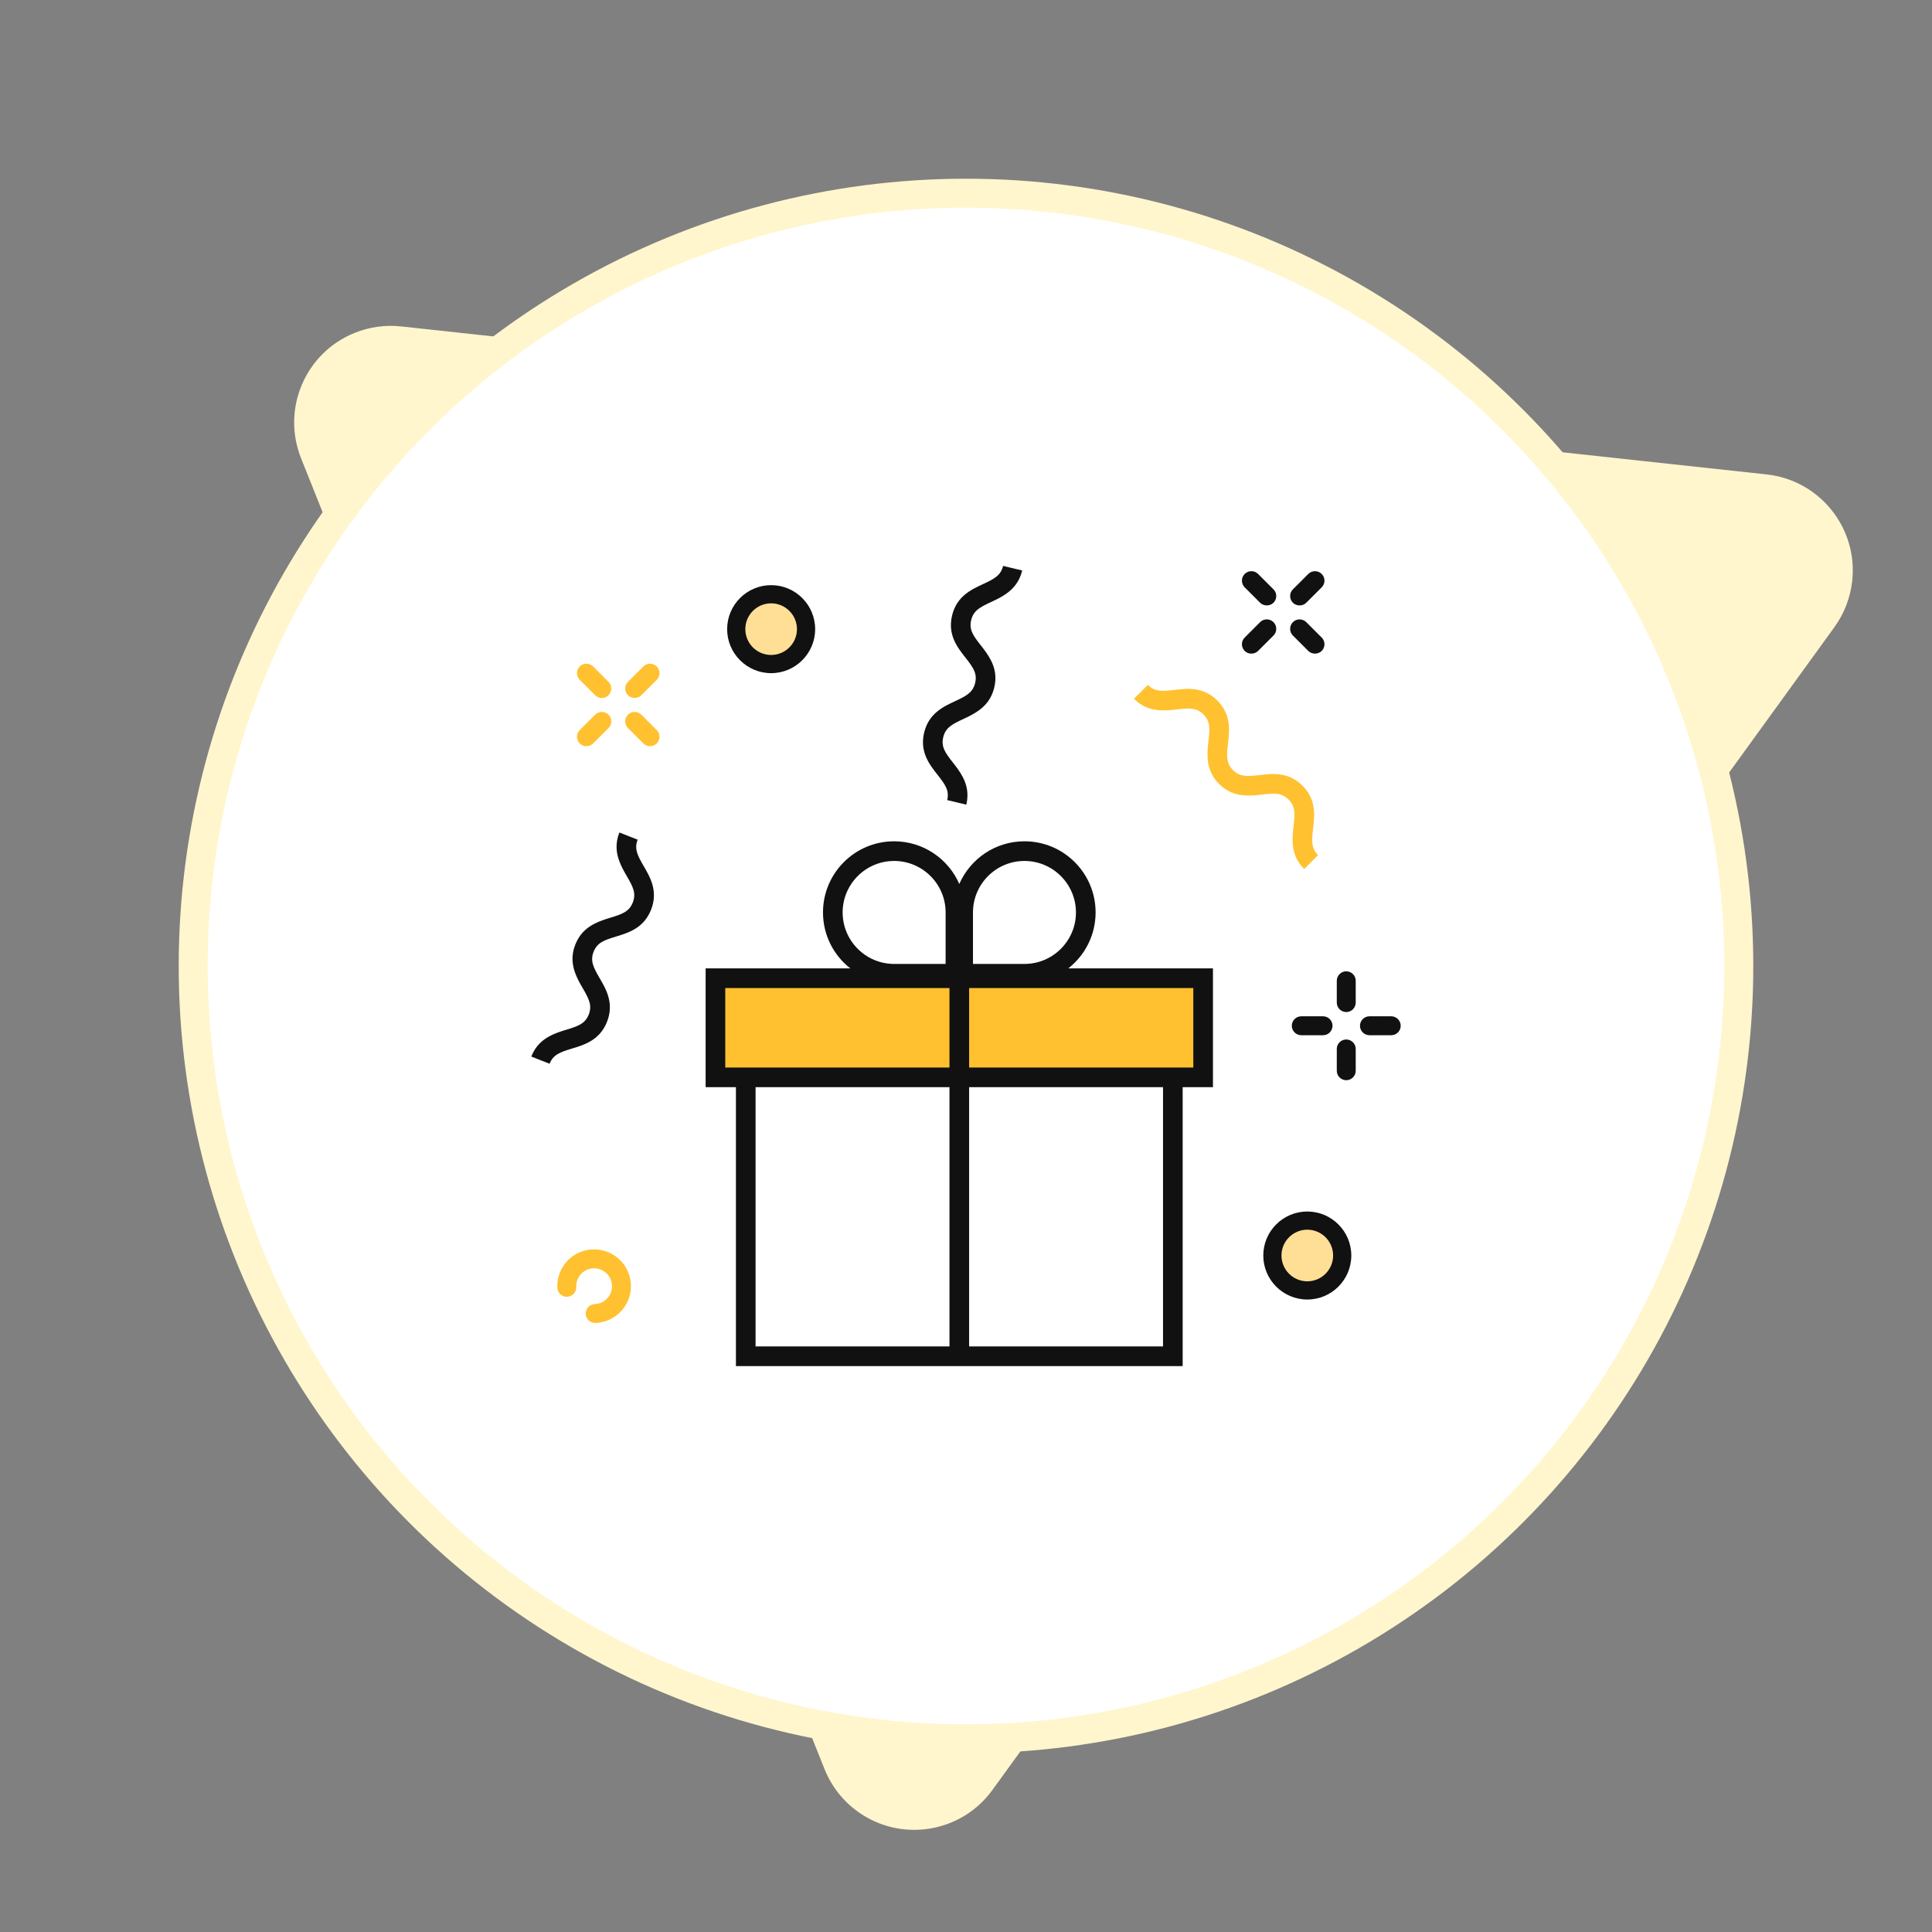 <?xml version="1.0" encoding="UTF-8"?>
<svg width="200px" height="200px" viewBox="0 0 200 200" version="1.1" xmlns="http://www.w3.org/2000/svg" xmlns:xlink="http://www.w3.org/1999/xlink">
    <rect x="0" y="0" width="200" height="200" fill="#808080" stroke="none"/>
    <!-- Generator: sketchtool 51.3 (57544) - http://www.bohemiancoding.com/sketch -->
    <title>292CEB10-DA9A-4BC1-99FC-9DDE067876D4</title>
    <desc>Created with sketchtool.</desc>
    <defs></defs>
    <g id="Symbols" stroke="none" stroke-width="1" fill="none" fill-rule="evenodd">
        <g id="Icon/Gift">
            <g id="Icon_Gift" transform="translate(20, 20)">
                <path d="M21.531,13.792 L162.877,29.112 C168.367,29.707 172.336,34.64 171.741,40.131 C171.554,41.86 170.919,43.51 169.899,44.918 L82.741,165.29 C79.502,169.763 73.25,170.764 68.777,167.525 C67.243,166.415 66.057,164.892 65.355,163.134 L11.167,27.442 C9.119,22.313 11.616,16.495 16.745,14.447 C18.263,13.841 19.906,13.616 21.531,13.792 Z" id="Path-8" fill="#FFF6CE" fill-rule="nonzero"></path>
                <circle id="Oval-2-Copy-2" stroke="#FFF6CE" stroke-width="3" fill="#FFFFFF" fill-rule="nonzero" cx="80" cy="80" r="80"></circle>
                <circle id="Oval-6" fill-opacity="0.5" fill="#FFC12F" fill-rule="nonzero" cx="60" cy="45" r="4"></circle>
                <circle id="Oval-6-Copy" fill-opacity="0.5" fill="#FFC12F" fill-rule="nonzero" cx="115" cy="110" r="4"></circle>
                <rect id="Rectangle-3" fill="#FFC12F" fill-rule="nonzero" x="55" y="81" width="49" height="11"></rect>
                <g id="noun_Gift_1253601" transform="translate(35, 38)">
                    <g id="Group">
                        <path d="M67.429,83.417 L67.429,54.546 L70.565,54.546 L70.565,42.247 L55.59,42.247 C57.308,40.899 58.416,38.809 58.416,36.455 C58.416,32.388 55.119,29.091 51.052,29.091 C48.034,29.091 45.443,30.909 44.306,33.507 C43.169,30.908 40.578,29.091 37.56,29.091 C33.493,29.091 30.196,32.388 30.196,36.455 C30.196,38.808 31.304,40.899 33.022,42.247 L18.047,42.247 L18.047,54.546 L21.183,54.546 L21.183,83.417 L67.429,83.417 Z M65.396,81.383 L45.323,81.383 L45.323,54.546 L65.396,54.546 L65.396,81.383 Z M68.532,44.281 L68.532,52.512 L67.43,52.512 L45.323,52.512 L45.323,44.281 L68.532,44.281 Z M45.722,36.456 C45.722,33.517 48.113,31.126 51.052,31.126 C53.991,31.126 56.382,33.517 56.382,36.456 C56.382,39.395 53.991,41.786 51.052,41.786 L45.722,41.786 L45.722,36.456 Z M32.23,36.456 C32.23,33.517 34.621,31.126 37.56,31.126 C40.499,31.126 42.89,33.517 42.89,36.456 L42.89,41.786 L37.56,41.786 C34.621,41.785 32.23,39.394 32.23,36.456 Z M20.081,52.512 L20.081,44.281 L43.289,44.281 L43.289,52.512 L21.183,52.512 L20.081,52.512 Z M43.289,54.546 L43.289,81.383 L23.217,81.383 L23.217,54.546 L43.289,54.546 Z" id="Shape" fill="#111111" fill-rule="nonzero"></path>
                        <path d="M80.331,76.526 C82.843,76.526 84.886,74.482 84.886,71.97 C84.886,69.458 82.842,67.415 80.331,67.415 C77.818,67.415 75.775,69.459 75.775,71.97 C75.775,74.482 77.818,76.526 80.331,76.526 Z M80.331,69.297 C81.805,69.297 83.003,70.496 83.003,71.969 C83.003,73.443 81.804,74.642 80.331,74.642 C78.857,74.642 77.658,73.442 77.658,71.969 C77.658,70.495 78.857,69.297 80.331,69.297 Z" id="Shape" fill="#111111" fill-rule="nonzero"></path>
                        <path d="M29.384,7.129 C29.384,4.617 27.34,2.574 24.828,2.574 C22.316,2.574 20.273,4.618 20.273,7.129 C20.273,9.642 22.317,11.685 24.828,11.685 C27.34,11.685 29.384,9.641 29.384,7.129 Z M22.155,7.129 C22.155,5.655 23.354,4.457 24.827,4.457 C26.3,4.457 27.5,5.656 27.5,7.129 C27.5,8.602 26.3,9.802 24.827,9.802 C23.354,9.802 22.155,8.603 22.155,7.129 Z" id="Shape" fill="#111111" fill-rule="nonzero"></path>
                        <path d="M6.576,76.996 C6.315,77.007 6.072,77.118 5.895,77.311 C5.718,77.504 5.626,77.753 5.637,78.015 C5.658,78.542 6.088,78.955 6.615,78.955 C7.671,78.912 8.611,78.478 9.302,77.729 C9.994,76.98 10.352,76.009 10.311,74.994 C10.27,73.978 9.835,73.038 9.087,72.346 C8.337,71.654 7.344,71.299 6.348,71.338 L6.347,71.338 C5.33,71.379 4.391,71.813 3.701,72.561 C3.012,73.31 2.655,74.283 2.696,75.302 C2.719,75.845 3.176,76.277 3.716,76.24 C3.975,76.23 4.217,76.118 4.394,75.926 C4.572,75.733 4.664,75.483 4.653,75.222 C4.632,74.726 4.806,74.253 5.142,73.889 C5.476,73.526 5.932,73.315 6.426,73.295 C6.449,73.294 6.471,73.294 6.494,73.294 C7.487,73.294 8.313,74.079 8.353,75.073 C8.374,75.565 8.2,76.036 7.863,76.401 C7.529,76.766 7.071,76.976 6.576,76.996 Z" id="Shape" fill="#FFC12F" fill-rule="nonzero"></path>
                        <path d="M84.363,42.55 C83.823,42.55 83.384,42.99 83.384,43.53 L83.384,45.785 C83.384,46.325 83.823,46.765 84.363,46.765 C84.903,46.765 85.343,46.325 85.343,45.785 L85.343,43.53 C85.343,42.99 84.903,42.55 84.363,42.55 Z" id="Shape" fill="#111111" fill-rule="nonzero"></path>
                        <path d="M84.363,49.608 C83.823,49.608 83.384,50.047 83.384,50.587 L83.384,52.843 C83.384,53.383 83.823,53.822 84.363,53.822 C84.903,53.822 85.343,53.383 85.343,52.843 L85.343,50.587 C85.343,50.047 84.903,49.608 84.363,49.608 Z" id="Shape" fill="#111111" fill-rule="nonzero"></path>
                        <path d="M89.02,47.207 L86.765,47.207 C86.225,47.207 85.785,47.647 85.785,48.187 C85.785,48.727 86.225,49.166 86.765,49.166 L89.02,49.166 C89.56,49.166 90,48.727 90,48.187 C90,47.647 89.56,47.207 89.02,47.207 Z" id="Shape" fill="#111111" fill-rule="nonzero"></path>
                        <path d="M79.707,47.207 C79.167,47.207 78.727,47.647 78.727,48.187 C78.727,48.727 79.167,49.166 79.707,49.166 L81.962,49.166 C82.502,49.166 82.942,48.727 82.942,48.187 C82.942,47.647 82.502,47.207 81.962,47.207 L79.707,47.207 Z" id="Shape" fill="#111111" fill-rule="nonzero"></path>
                        <path d="M11.6,10.993 L10.005,12.588 C9.623,12.97 9.623,13.591 10.005,13.973 C10.373,14.343 11.02,14.345 11.39,13.973 L12.985,12.378 C13.367,11.996 13.367,11.375 12.985,10.993 C12.794,10.802 12.543,10.707 12.292,10.707 C12.042,10.707 11.79,10.802 11.6,10.993 Z" id="Shape" fill="#FFC12F" fill-rule="nonzero"></path>
                        <path d="M6.4,18.964 L7.995,17.369 C8.181,17.184 8.283,16.938 8.283,16.676 C8.283,16.415 8.181,16.169 7.995,15.984 C7.804,15.793 7.553,15.698 7.303,15.698 C7.052,15.698 6.8,15.793 6.61,15.984 L5.015,17.579 C4.633,17.961 4.633,18.582 5.015,18.964 C5.385,19.335 6.03,19.334 6.4,18.964 Z" id="Shape" fill="#FFC12F" fill-rule="nonzero"></path>
                        <path d="M11.6,18.964 C11.968,19.335 12.615,19.335 12.985,18.964 C13.367,18.582 13.367,17.961 12.985,17.579 L11.39,15.984 C11.199,15.793 10.948,15.698 10.697,15.698 C10.447,15.698 10.195,15.793 10.005,15.984 C9.623,16.366 9.623,16.987 10.005,17.369 L11.6,18.964 Z" id="Shape" fill="#FFC12F" fill-rule="nonzero"></path>
                        <path d="M6.609,13.974 C6.991,14.356 7.614,14.354 7.994,13.974 C8.376,13.592 8.376,12.97 7.994,12.588 L6.4,10.993 C6.209,10.802 5.958,10.707 5.708,10.707 C5.457,10.707 5.205,10.802 5.015,10.993 C4.633,11.375 4.633,11.996 5.015,12.378 L6.609,13.974 Z" id="Shape" fill="#FFC12F" fill-rule="nonzero"></path>
                        <path d="M80.226,4.395 L81.821,2.8 C82.007,2.615 82.109,2.369 82.109,2.107 C82.109,1.846 82.007,1.6 81.821,1.415 C81.63,1.224 81.379,1.129 81.128,1.129 C80.878,1.129 80.626,1.224 80.436,1.415 L78.841,3.01 C78.459,3.392 78.459,4.013 78.841,4.395 C79.211,4.766 79.857,4.765 80.226,4.395 Z" id="Shape" fill="#111111" fill-rule="nonzero"></path>
                        <path d="M75.235,9.385 L76.83,7.79 C77.016,7.605 77.118,7.359 77.118,7.097 C77.118,6.836 77.016,6.59 76.83,6.405 C76.645,6.219 76.399,6.117 76.137,6.117 C75.876,6.117 75.63,6.219 75.445,6.405 L73.85,8 C73.468,8.382 73.468,9.003 73.85,9.385 C74.219,9.757 74.866,9.756 75.235,9.385 Z" id="Shape" fill="#111111" fill-rule="nonzero"></path>
                        <path d="M80.435,9.385 C80.805,9.756 81.452,9.755 81.82,9.385 C82.006,9.2 82.108,8.954 82.108,8.692 C82.108,8.431 82.006,8.185 81.82,8 L80.225,6.405 C80.034,6.214 79.783,6.119 79.533,6.119 C79.282,6.119 79.03,6.214 78.84,6.405 C78.458,6.787 78.458,7.408 78.84,7.79 L80.435,9.385 Z" id="Shape" fill="#111111" fill-rule="nonzero"></path>
                        <path d="M75.445,4.395 C75.814,4.766 76.461,4.765 76.83,4.395 C77.016,4.21 77.118,3.964 77.118,3.702 C77.118,3.441 77.016,3.195 76.83,3.01 L75.235,1.415 C75.044,1.224 74.793,1.129 74.543,1.129 C74.292,1.129 74.04,1.224 73.85,1.415 C73.468,1.797 73.468,2.418 73.85,2.8 L75.445,4.395 Z" id="Shape" fill="#111111" fill-rule="nonzero"></path>
                        <path d="M73.823,24.339 C74.458,24.385 75.076,24.32 75.634,24.254 C76.918,24.103 77.676,24.053 78.394,24.771 C79.111,25.488 79.06,26.247 78.909,27.528 C78.843,28.087 78.778,28.705 78.824,29.34 C78.887,30.214 79.168,31.121 80.007,31.96 L80.726,31.241 L81.445,30.522 C80.728,29.805 80.779,29.046 80.93,27.765 C81.087,26.436 81.282,24.782 79.833,23.333 C78.382,21.882 76.727,22.077 75.399,22.234 C74.116,22.387 73.358,22.436 72.639,21.717 C71.92,20.998 71.971,20.237 72.121,18.955 C72.276,17.625 72.47,15.971 71.02,14.52 C69.57,13.069 67.916,13.263 66.585,13.42 C65.304,13.569 64.544,13.621 63.824,12.901 L63.105,13.62 L62.386,14.339 C63.225,15.178 64.133,15.459 65.008,15.523 C65.644,15.569 66.262,15.505 66.821,15.44 C68.102,15.29 68.864,15.24 69.582,15.958 C70.301,16.677 70.25,17.438 70.1,18.72 C70.035,19.279 69.97,19.897 70.017,20.532 C70.081,21.407 70.362,22.315 71.202,23.155 C72.04,23.995 72.949,24.276 73.823,24.339 Z" id="Shape" fill="#FFC12F" fill-rule="nonzero"></path>
                        <path d="M43.869,14.586 C42.654,15.15 41.143,15.852 40.666,17.846 C40.19,19.841 41.222,21.15 42.051,22.202 C42.85,23.216 43.29,23.838 43.055,24.826 L45.033,25.299 C45.309,24.143 45.072,23.222 44.668,22.443 C44.375,21.878 43.996,21.385 43.647,20.943 C42.848,19.929 42.408,19.307 42.643,18.319 C42.879,17.33 43.553,16.974 44.724,16.431 C45.235,16.194 45.795,15.925 46.312,15.554 C47.024,15.042 47.65,14.327 47.926,13.171 C48.202,12.016 47.965,11.095 47.561,10.317 C47.268,9.752 46.889,9.259 46.54,8.817 C45.741,7.804 45.301,7.182 45.536,6.195 C45.771,5.209 46.445,4.853 47.615,4.312 C48.126,4.075 48.686,3.807 49.203,3.436 C49.915,2.924 50.541,2.21 50.817,1.056 L48.839,0.583 C48.604,1.569 47.93,1.924 46.76,2.466 C45.545,3.029 44.034,3.73 43.558,5.722 C43.082,7.716 44.114,9.025 44.943,10.076 C45.742,11.089 46.182,11.711 45.947,12.698 C45.713,13.687 45.039,14.043 43.869,14.586 Z" id="Shape" fill="#111111" fill-rule="nonzero"></path>
                        <path d="M0.947,51.746 L0.946,51.747" id="Shape"></path>
                        <path d="M1.893,52.119 C2.264,51.176 2.98,50.918 4.214,50.546 C5.496,50.159 7.09,49.676 7.84,47.769 C8.591,45.86 7.752,44.421 7.077,43.264 C6.428,42.149 6.078,41.472 6.449,40.528 C6.821,39.582 7.538,39.323 8.773,38.95 C10.055,38.561 11.65,38.078 12.4,36.169 C13.15,34.26 12.312,32.82 11.638,31.663 C10.989,30.547 10.639,29.87 11.011,28.924 L10.064,28.551 L9.118,28.179 C8.683,29.285 8.788,30.23 9.079,31.057 C9.29,31.658 9.596,32.199 9.88,32.685 C10.529,33.8 10.878,34.478 10.507,35.423 C10.136,36.369 9.419,36.628 8.183,37.002 C7.644,37.165 7.052,37.353 6.488,37.649 C5.712,38.057 4.991,38.677 4.556,39.783 C4.122,40.888 4.227,41.832 4.518,42.659 C4.729,43.259 5.035,43.8 5.319,44.287 C5.968,45.401 6.318,46.079 5.947,47.024 C5.577,47.967 4.86,48.225 3.626,48.597 C3.087,48.76 2.494,48.947 1.931,49.243 C1.154,49.651 0.434,50.27 0,51.374 L0.947,51.746 L1.893,52.119 Z" id="Shape" fill="#111111" fill-rule="nonzero"></path>
                    </g>
                </g>
            </g>
        </g>
    </g>
</svg>